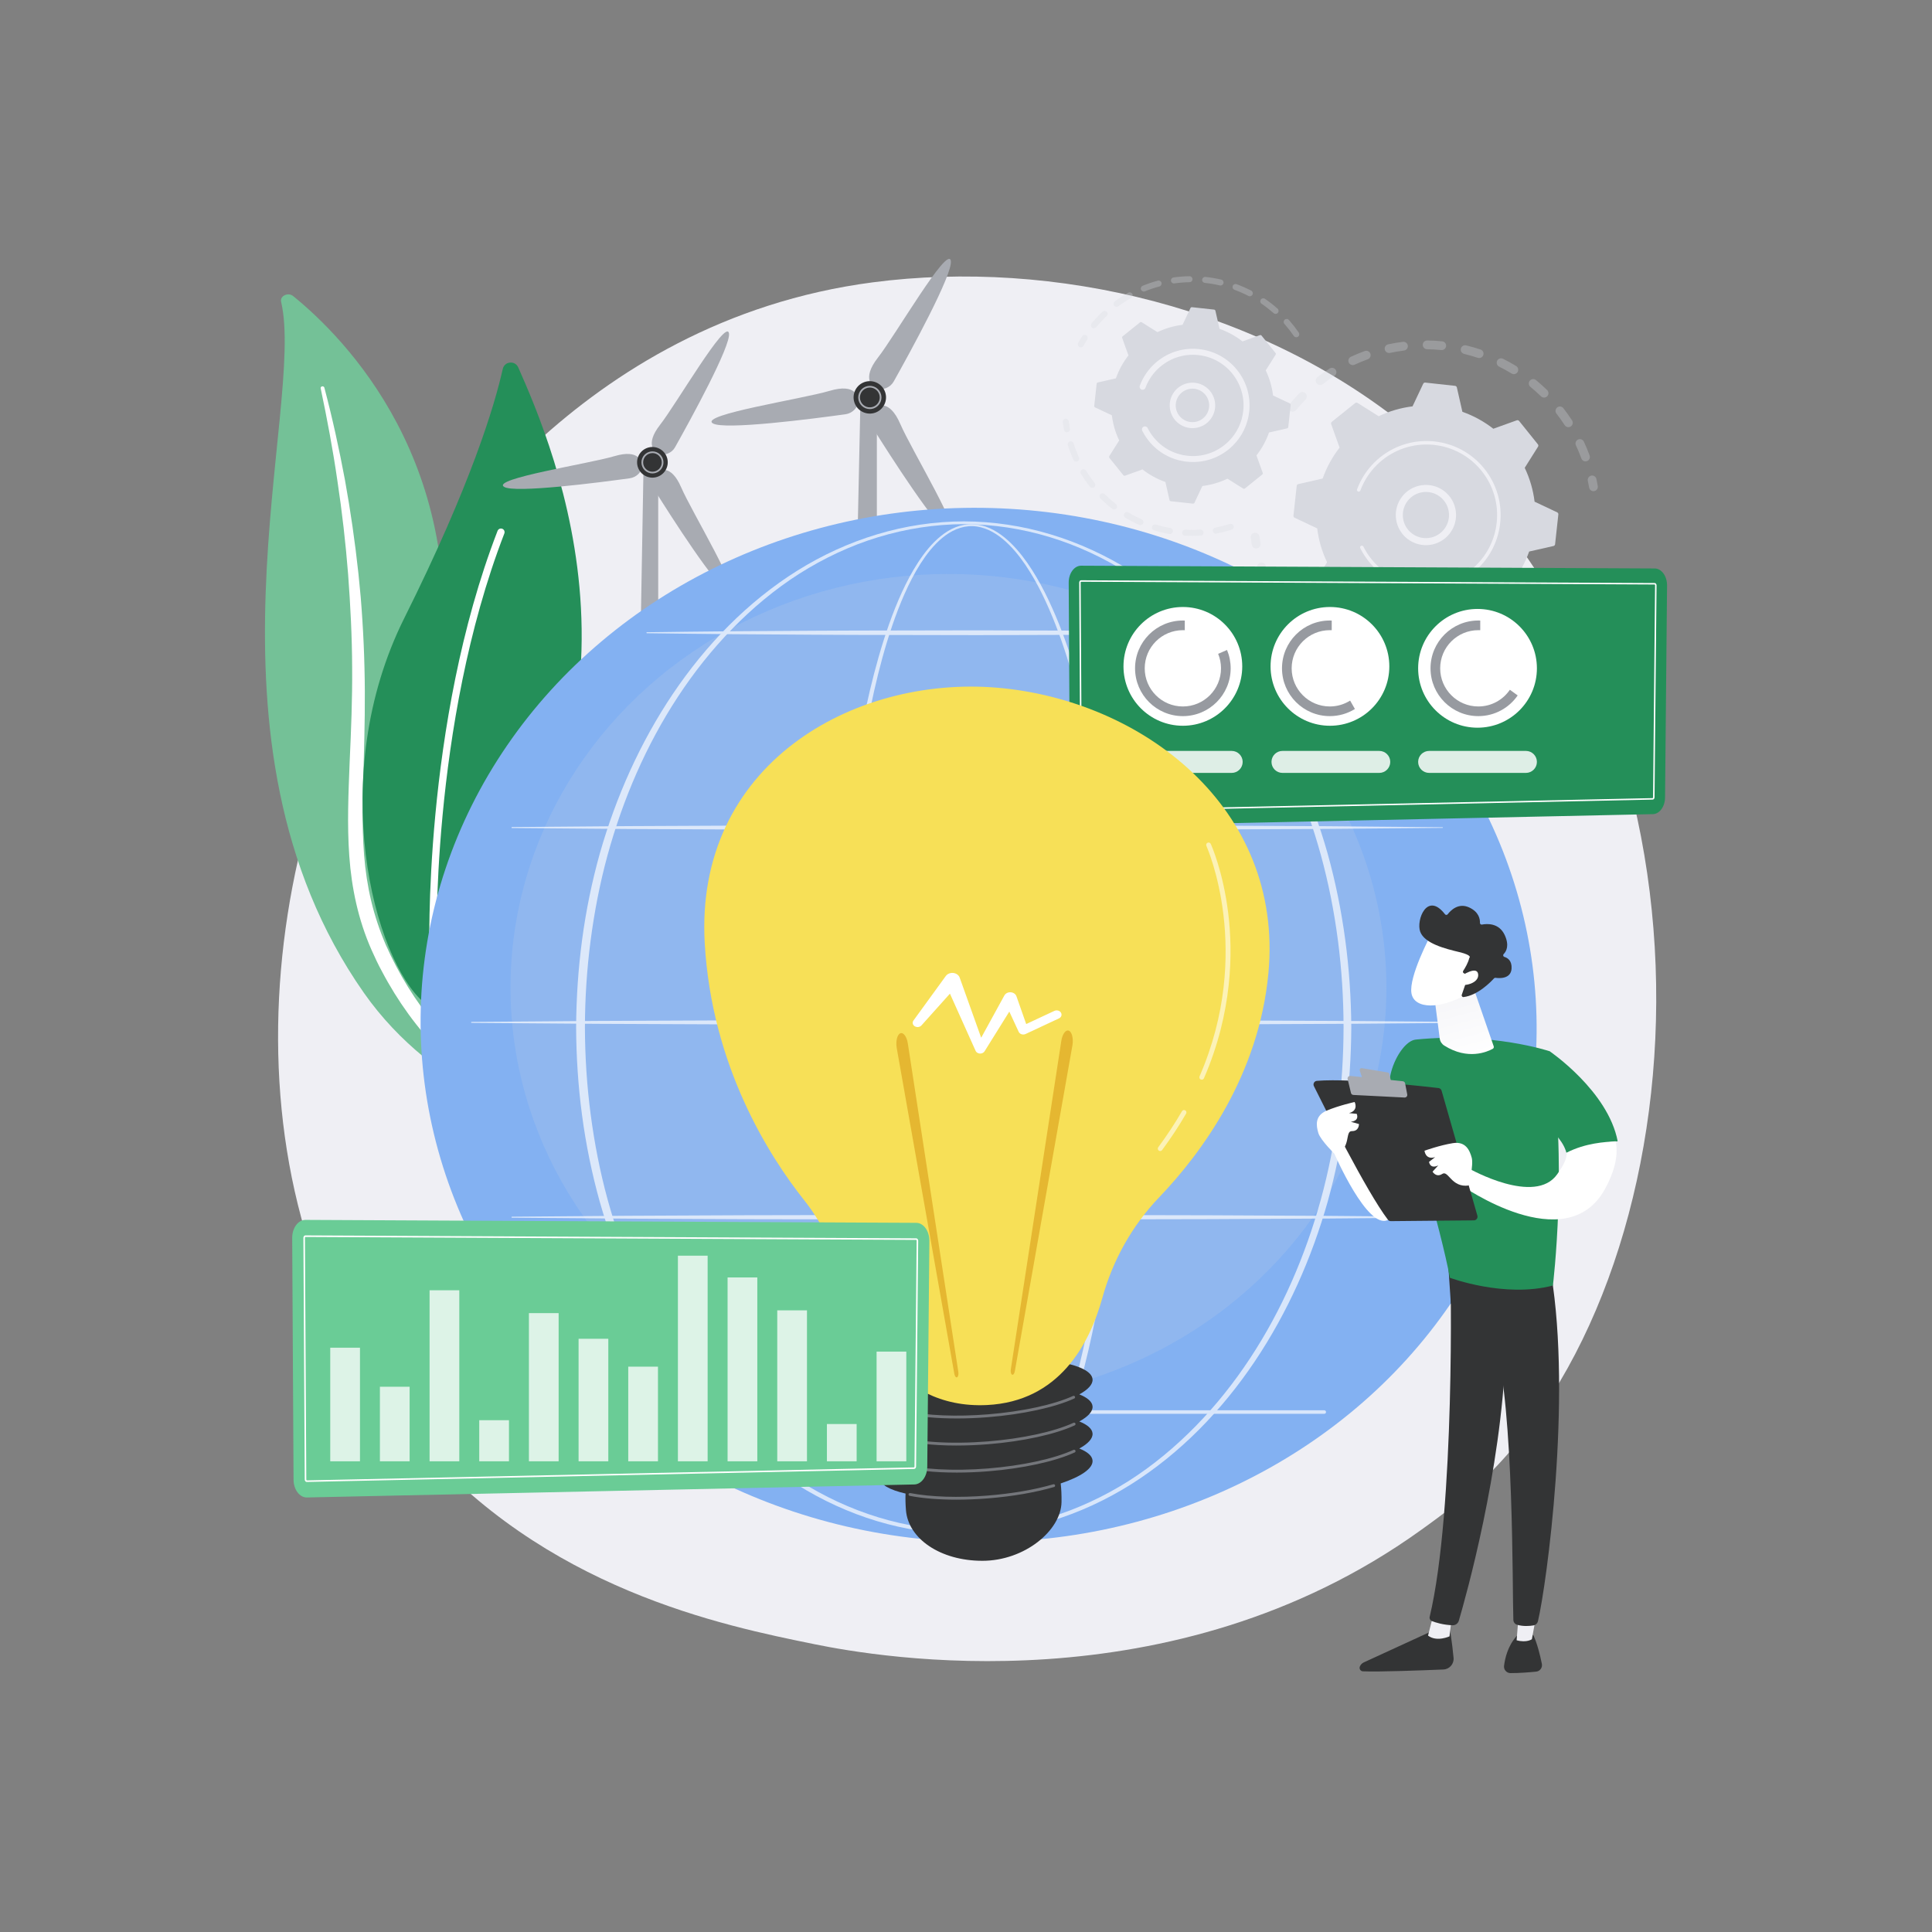 <?xml version="1.0" encoding="UTF-8"?>
<svg xmlns="http://www.w3.org/2000/svg" xmlns:xlink="http://www.w3.org/1999/xlink" viewBox="0 0 2500 2500">
  <rect x="0" y="0" width="2500" height="2500" fill="#808080" stroke="none"/>
  <defs>
    <style>
      .cls-1 {
        opacity: .68;
      }

      .cls-2 {
        fill: url(#linear-gradient-2);
      }

      .cls-3, .cls-4, .cls-5, .cls-6 {
        fill: #fff;
      }

      .cls-7 {
        fill: #248f59;
      }

      .cls-8 {
        fill: #74c197;
      }

      .cls-9 {
        fill: url(#linear-gradient-6);
      }

      .cls-10 {
        isolation: isolate;
      }

      .cls-11 {
        fill: #6acc96;
      }

      .cls-12 {
        fill: url(#linear-gradient-10);
      }

      .cls-13 {
        fill: #83b1f2;
      }

      .cls-4 {
        mix-blend-mode: soft-light;
      }

      .cls-14 {
        fill: #efeff4;
      }

      .cls-5 {
        opacity: .57;
      }

      .cls-15 {
        opacity: .3;
      }

      .cls-16 {
        fill: #d7d9e0;
      }

      .cls-17 {
        fill: #333435;
      }

      .cls-18 {
        opacity: .16;
      }

      .cls-19 {
        fill: url(#linear-gradient-5);
      }

      .cls-20 {
        fill: #74767b;
      }

      .cls-21 {
        fill: url(#linear-gradient-7);
      }

      .cls-22 {
        fill: #a8abb2;
      }

      .cls-23 {
        fill: #e5b731;
      }

      .cls-24 {
        fill: url(#linear-gradient-9);
      }

      .cls-25 {
        fill: url(#linear-gradient-3);
      }

      .cls-6 {
        opacity: .85;
      }

      .cls-26 {
        fill: #f7e057;
      }

      .cls-27 {
        fill: url(#linear-gradient);
      }

      .cls-28 {
        opacity: .77;
      }

      .cls-29 {
        fill: url(#linear-gradient-4);
      }

      .cls-30 {
        fill: url(#linear-gradient-8);
      }

      .cls-31 {
        fill: #979aa0;
      }
    </style>
    <linearGradient id="linear-gradient" x1="1127.79" y1="691.51" x2="1106.58" y2="1166.65" gradientUnits="userSpaceOnUse">
      <stop offset="0" stop-color="#48494b"/>
      <stop offset="1" stop-color="#48494b"/>
    </linearGradient>
    <linearGradient id="linear-gradient-2" x1="1682.49" y1="1457.16" x2="1570.43" y2="1405.28" gradientUnits="userSpaceOnUse">
      <stop offset="0" stop-color="#fff"/>
      <stop offset="1" stop-color="#efeff4"/>
    </linearGradient>
    <linearGradient id="linear-gradient-3" x1="1899.25" y1="2089.45" x2="1890.43" y2="2093.08" xlink:href="#linear-gradient-2"/>
    <linearGradient id="linear-gradient-4" x1="2026.6" y1="2103.47" x2="2004.81" y2="2103.47" xlink:href="#linear-gradient-2"/>
    <linearGradient id="linear-gradient-5" x1="2167.18" y1="1439.2" x2="2283.38" y2="1377.99" xlink:href="#linear-gradient-2"/>
    <linearGradient id="linear-gradient-6" x1="2132.86" y1="1374.06" x2="2249.07" y2="1312.85" xlink:href="#linear-gradient-2"/>
    <linearGradient id="linear-gradient-7" x1="1691.56" y1="1437.57" x2="1579.5" y2="1385.69" xlink:href="#linear-gradient-2"/>
    <linearGradient id="linear-gradient-8" x1="1904.88" y1="1375.36" x2="1864.94" y2="1224.39" xlink:href="#linear-gradient-2"/>
    <linearGradient id="linear-gradient-9" x1="1950.45" y1="1198.35" x2="2014.26" y2="1156.32" xlink:href="#linear-gradient-2"/>
    <linearGradient id="linear-gradient-10" x1="1966.38" y1="1222.52" x2="2030.19" y2="1180.5" xlink:href="#linear-gradient-2"/>
  </defs>
  <g class="cls-10">
    <g id="Illustration">
      <path class="cls-14" d="M1936.45,1897.46c-36.62,38.55-71.27,63.41-98.64,83.06-321.79,230.89-702.56,163.59-783.49,147.15-119.5-24.27-350.49-71.19-517.49-267.58-252.66-297.12-213.32-765.23-17.34-1074.23,35.85-56.52,225.21-370.23,610.07-420.54,232.92-30.45,504.43,30.96,701.05,195.69,412.72,345.78,383.34,1044.31,105.84,1336.46Z"/>
      <g>
        <g>
          <g class="cls-15">
            <path class="cls-16" d="M1668.63,531.05c-2.02-2.05-2.2-5.33-.33-7.6,4.08-4.96,8.44-9.81,12.95-14.43,2.2-2.25,5.79-2.29,8.04-.09,.03,.03,.05,.05,.08,.08,2.17,2.2,2.18,5.74,.01,7.96-4.29,4.38-8.43,8.99-12.3,13.7-1.99,2.42-5.58,2.77-8,.78-.16-.13-.3-.26-.44-.4Zm35.54-34.48c-.16-.16-.3-.33-.44-.51-1.92-2.48-1.47-6.05,1.01-7.98,5.1-3.95,10.41-7.73,15.8-11.22,2.63-1.71,6.14-.96,7.86,1.68,1.71,2.64,.95,6.16-1.68,7.86-5.12,3.32-10.17,6.9-15.01,10.66-2.3,1.78-5.54,1.53-7.53-.5Zm42.25-25.8c-.44-.45-.82-.98-1.1-1.59-1.32-2.85-.09-6.23,2.76-7.55,5.83-2.71,11.86-5.21,17.91-7.41,2.95-1.07,6.21,.45,7.29,3.39,1.07,2.95-.45,6.21-3.39,7.29-5.74,2.09-11.47,4.46-17.01,7.04-2.24,1.04-4.81,.5-6.45-1.16Zm46.97-15.7c-.73-.75-1.27-1.7-1.5-2.8-.65-3.07,1.31-6.09,4.37-6.74,6.3-1.34,12.73-2.43,19.12-3.22,3.11-.39,5.95,1.82,6.35,4.94,.39,3.11-1.82,5.96-4.94,6.35-6.07,.76-12.17,1.79-18.16,3.06-1.97,.42-3.92-.24-5.24-1.58Zm49.29-4.84c-1.03-1.05-1.66-2.49-1.63-4.07,.04-3.14,2.62-5.65,5.76-5.6,6.42,.09,12.93,.45,19.35,1.09,3.12,.31,5.41,3.09,5.1,6.21-.31,3.12-3.09,5.41-6.22,5.1-6.1-.6-12.28-.95-18.39-1.04-1.56-.02-2.96-.67-3.97-1.7Zm49.13,6.19c-1.33-1.35-1.96-3.34-1.48-5.33,.74-3.05,3.81-4.93,6.86-4.19,6.25,1.51,12.52,3.31,18.63,5.34,2.98,.99,4.59,4.21,3.59,7.19-.99,2.98-4.21,4.59-7.19,3.59-5.8-1.93-11.76-3.64-17.7-5.08-1.07-.26-1.99-.8-2.71-1.53Zm155.78,138.93c-.55-.56-1-1.24-1.28-2.03-2.1-5.73-4.48-11.45-7.07-17-1.33-2.84-.1-6.23,2.74-7.56,2.84-1.33,6.23-.1,7.56,2.74,2.73,5.84,5.24,11.86,7.45,17.9,1.08,2.95-.44,6.21-3.38,7.29-2.16,.79-4.49,.19-6.01-1.35Zm-109.27-122.02c-1.65-1.68-2.15-4.29-1.04-6.52,1.4-2.81,4.81-3.96,7.62-2.56,5.76,2.86,11.47,6.01,16.97,9.36,2.67,1.64,3.53,5.13,1.9,7.81-1.63,2.68-5.13,3.53-7.81,1.9-5.22-3.18-10.64-6.17-16.11-8.89-.58-.29-1.09-.66-1.52-1.1Zm87.11,77.74c-.26-.27-.51-.56-.72-.89-3.33-5.12-6.93-10.17-10.69-15-1.93-2.48-1.48-6.05,.99-7.98,2.48-1.93,6.06-1.5,7.98,.99,3.96,5.08,7.75,10.39,11.25,15.78,1.71,2.63,.97,6.15-1.66,7.87-2.3,1.5-5.29,1.11-7.15-.77Zm-45.54-50.87c-2.01-2.04-2.2-5.32-.34-7.59,1.99-2.43,5.57-2.78,8-.79,4.97,4.08,9.83,8.42,14.44,12.92,.03,.03,.06,.06,.09,.08,2.16,2.2,2.18,5.73,.02,7.95-2.19,2.25-5.79,2.3-8.04,.11-4.38-4.27-9-8.4-13.72-12.27-.16-.13-.31-.27-.45-.41Z"/>
            <path class="cls-16" d="M2057.88,633.92c-.79-.8-1.34-1.83-1.55-3.02-.49-2.89-1.06-5.81-1.68-8.7-.66-3.07,1.3-6.09,4.37-6.75,3.07-.66,6.1,1.3,6.75,4.37,.65,3.03,1.24,6.11,1.76,9.15,.53,3.09-1.55,6.03-4.64,6.56-1.91,.33-3.76-.34-5.02-1.62Z"/>
          </g>
          <g class="cls-15">
            <path class="cls-16" d="M2018.16,802.61c-1.92-1.95-2.2-5.07-.52-7.35,1.74-2.36,3.45-4.8,5.1-7.24,1.76-2.6,5.29-3.29,7.89-1.54,2.61,1.76,3.29,5.29,1.54,7.89-1.74,2.57-3.54,5.14-5.37,7.62-1.86,2.53-5.42,3.07-7.95,1.21-.25-.18-.48-.38-.69-.6Z"/>
            <path class="cls-16" d="M1682.14,827.03c-1.83-1.86-3.65-3.77-5.43-5.71-2.13-2.31-1.98-5.91,.33-8.03,2.31-2.13,5.92-1.97,8.03,.33,4.12,4.48,8.41,8.78,12.81,12.82,2.31,2.13,2.46,5.72,.33,8.03-2.13,2.31-5.72,2.46-8.03,.33-2.72-2.5-5.43-5.12-8.04-7.78Zm-24.2-29.12c-.22-.23-.43-.48-.62-.75-3.62-5.2-7.07-10.62-10.24-16.1-1.57-2.72-.64-6.19,2.07-7.77,2.72-1.57,6.21-.64,7.77,2.07,3.01,5.2,6.28,10.35,9.72,15.29,1.79,2.58,1.16,6.12-1.42,7.91-2.31,1.61-5.39,1.27-7.3-.67Zm55.6,55.59c-1.88-1.91-2.2-4.94-.61-7.23,1.79-2.58,5.33-3.22,7.91-1.43,4.93,3.43,10.08,6.69,15.3,9.69,2.72,1.57,3.66,5.04,2.09,7.76-1.57,2.72-5.04,3.66-7.76,2.09-5.5-3.16-10.92-6.6-16.11-10.21-.3-.21-.57-.44-.81-.69Zm-78.88-98.42c-.51-.51-.92-1.13-1.21-1.84-2.39-5.87-4.56-11.91-6.44-17.95-.93-3,.74-6.18,3.73-7.12,3-.94,6.18,.73,7.12,3.73,1.79,5.74,3.85,11.48,6.12,17.05,1.19,2.91-.21,6.22-3.12,7.41-2.2,.9-4.63,.32-6.2-1.28Zm121.71,121.6c-1.54-1.57-2.1-3.96-1.22-6.13,1.18-2.91,4.49-4.31,7.4-3.13,5.56,2.26,11.3,4.31,17.05,6.09,3,.93,4.68,4.12,3.74,7.11-.93,3-4.12,4.67-7.11,3.74-6.06-1.88-12.1-4.04-17.96-6.41-.74-.3-1.39-.74-1.91-1.28Zm46.88,13.22c-1.23-1.25-1.87-3.06-1.56-4.92,.52-3.1,3.44-5.19,6.54-4.67,5.94,.99,11.99,1.74,17.98,2.23,3.13,.25,5.46,2.99,5.2,6.13-.26,3.13-3,5.46-6.13,5.2-6.31-.52-12.67-1.3-18.92-2.34-1.23-.2-2.3-.79-3.11-1.62Zm48.65,2.69c-.94-.95-1.54-2.24-1.62-3.68-.17-3.13,2.23-5.81,5.37-5.99,6.02-.33,12.09-.91,18.04-1.74,3.11-.43,5.98,1.73,6.41,4.85,.43,3.11-1.74,5.98-4.85,6.41-6.26,.87-12.65,1.49-18.98,1.83-1.69,.09-3.26-.57-4.36-1.69Zm48.07-7.98c-.65-.66-1.15-1.49-1.42-2.44-.85-3.02,.91-6.16,3.93-7.01,5.8-1.64,11.59-3.54,17.21-5.65,2.94-1.1,6.22,.39,7.32,3.32,1.11,2.94-.38,6.22-3.32,7.32-5.93,2.23-12.03,4.23-18.13,5.95-2.07,.58-4.19-.06-5.6-1.49Zm45.17-18.35c-.37-.37-.68-.8-.95-1.28-1.5-2.76-.47-6.21,2.28-7.71,5.28-2.87,10.51-5.99,15.54-9.3,2.62-1.72,6.15-.99,7.87,1.63,1.73,2.62,1,6.15-1.63,7.87-5.3,3.48-10.8,6.78-16.36,9.79-2.28,1.24-5.03,.76-6.76-1Zm40-27.81c-.08-.08-.16-.17-.24-.26-2.06-2.37-1.81-5.96,.55-8.02,3.34-2.91,6.63-5.96,9.78-9.06,1.14-1.12,2.27-2.26,3.38-3.4,2.19-2.25,5.79-2.3,8.04-.11,2.32,2.17,2.3,5.79,.11,8.04-1.17,1.2-2.35,2.39-3.55,3.58-3.31,3.26-6.78,6.47-10.29,9.53-2.28,1.98-5.69,1.83-7.78-.29Z"/>
            <path class="cls-16" d="M1621.36,708.05c-.79-.81-1.35-1.85-1.55-3.05-.51-3.04-.96-6.14-1.34-9.23-.39-3.12,1.82-5.96,4.94-6.34,3.12-.39,5.96,1.82,6.34,4.94,.36,2.93,.79,5.88,1.27,8.76,.52,3.09-1.58,6.02-4.67,6.54-1.9,.32-3.73-.35-4.99-1.62Z"/>
          </g>
          <g>
            <path class="cls-16" d="M1673.72,667.26c-.12,1.13,.48,2.21,1.51,2.69l29.24,13.8c1.83,14.99,6.06,29.8,12.77,43.81l-17.22,27.34c-.6,.96-.53,2.2,.18,3.08l24.29,30.24c.71,.88,1.9,1.22,2.97,.84l30.41-10.92c12.24,9.58,25.78,16.9,40.02,21.92l7.16,31.53c.25,1.1,1.18,1.93,2.3,2.05l38.56,4.21c1.13,.12,2.21-.48,2.69-1.51l13.8-29.24c14.99-1.83,29.8-6.06,43.81-12.77l27.34,17.22c.96,.6,2.2,.53,3.08-.18l30.24-24.29c.88-.71,1.22-1.9,.84-2.97l-10.92-30.41c9.58-12.24,16.9-25.78,21.92-40.02l31.53-7.16c1.1-.25,1.93-1.18,2.05-2.3l4.21-38.56c.12-1.13-.48-2.21-1.51-2.69l-29.24-13.8c-1.83-14.99-6.06-29.8-12.77-43.81l17.22-27.34c.6-.96,.53-2.2-.18-3.08l-24.29-30.24c-.71-.88-1.9-1.22-2.97-.84l-30.41,10.92c-12.24-9.58-25.78-16.9-40.02-21.92l-7.16-31.53c-.25-1.11-1.18-1.93-2.3-2.05l-38.56-4.21c-1.13-.12-2.21,.48-2.69,1.51l-13.8,29.24c-14.99,1.83-29.8,6.06-43.81,12.77l-27.34-17.22c-.96-.6-2.2-.53-3.08,.18l-30.24,24.29c-.88,.71-1.22,1.9-.84,2.97l10.92,30.41c-9.58,12.24-16.9,25.78-21.92,40.02l-31.53,7.16c-1.11,.25-1.93,1.18-2.05,2.3l-4.21,38.56Z"/>
            <path class="cls-14" d="M1817.32,693.8c-13.33-13.54-15.1-35.22-3.31-50.83,12.96-17.16,37.45-20.57,54.61-7.61,8.31,6.28,13.68,15.41,15.12,25.73,1.44,10.31-1.23,20.57-7.5,28.88-12.96,17.16-37.45,20.57-54.61,7.61-1.55-1.17-2.98-2.43-4.31-3.77Zm49.15-48.27c-1.03-1.05-2.14-2.02-3.33-2.92-13.15-9.93-31.94-7.31-41.87,5.84-9.93,13.15-7.32,31.94,5.84,41.87,13.15,9.93,31.93,7.31,41.87-5.84,4.81-6.37,6.86-14.24,5.75-22.14-.9-6.43-3.79-12.26-8.26-16.8Z"/>
            <path class="cls-14" d="M1777.75,733.87c-2.29-2.33-4.48-4.78-6.55-7.36h0c-.65-.81-1.29-1.63-1.92-2.47-3.09-4.11-5.84-8.45-8.22-12.97-.03-.06-.06-.12-.1-.18-.09-.18-.18-.35-.27-.53-.18-.34-.35-.68-.52-1.03-.45-.9-.25-1.96,.44-2.64,.17-.16,.36-.3,.58-.41,1.12-.56,2.49-.1,3.05,1.02,2.89,5.78,6.43,11.28,10.51,16.36,20.26,25.23,51.28,36.84,81.28,33.55,16.69-1.83,33.06-8.27,47.09-19.54,2.46-1.98,4.8-4.06,7.02-6.25,14.93-14.7,24.27-33.93,26.57-55.04,2.65-24.25-4.31-48.07-19.58-67.09-31.55-39.27-89.12-45.54-128.38-14.01-2.42,1.94-4.73,4-6.93,6.17-9.52,9.38-16.89,20.74-21.52,33.28-.12,.32-.31,.6-.54,.83-.61,.6-1.53,.83-2.38,.51-1.18-.44-1.78-1.74-1.34-2.92,4.87-13.17,12.6-25.1,22.6-34.94,2.31-2.27,4.73-4.43,7.27-6.47,41.21-33.1,101.68-26.49,134.77,14.71,16.03,19.96,23.33,44.98,20.55,70.43-2.42,22.16-12.22,42.35-27.9,57.78-2.33,2.29-4.79,4.48-7.37,6.56-19.97,16.03-44.98,23.34-70.43,20.56-22.17-2.42-42.35-12.23-57.79-27.91Z"/>
          </g>
        </g>
        <g>
          <g class="cls-15">
            <path class="cls-16" d="M1395.79,448.32c-1.18-1.2-1.49-3.07-.63-4.62,1.61-2.89,3.32-5.76,5.1-8.55,1.15-1.81,3.56-2.34,5.37-1.19,1.82,1.15,2.34,3.56,1.19,5.37-1.69,2.66-3.33,5.4-4.86,8.15-1.04,1.88-3.41,2.55-5.29,1.51-.33-.19-.63-.41-.88-.67Z"/>
            <path class="cls-16" d="M1412.67,423.61c-1.38-1.41-1.51-3.66-.22-5.21,3.63-4.38,7.52-8.63,11.57-12.61,.85-.84,1.72-1.67,2.59-2.5,1.57-1.47,4.05-1.26,5.5,.16,1.47,1.56,1.4,4.02-.16,5.5-.84,.79-1.67,1.59-2.48,2.39-3.86,3.8-7.58,7.85-11.04,12.03-1.37,1.66-3.82,1.89-5.48,.52-.1-.09-.2-.18-.29-.27Zm29.38-27.73c-.13-.13-.25-.27-.36-.42-1.27-1.73-.9-4.17,.83-5.44,5.55-4.09,11.41-7.87,17.4-11.23,1.87-1.05,4.25-.38,5.3,1.49,1.05,1.88,.39,4.24-1.49,5.3-5.72,3.21-11.3,6.82-16.59,10.72-1.58,1.16-3.74,.96-5.07-.4Zm35.23-19.77c-.35-.35-.63-.78-.83-1.26-.81-1.99,.15-4.26,2.14-5.07,6.37-2.6,12.98-4.83,19.64-6.62,2.08-.56,4.21,.67,4.77,2.75,.56,2.07-.67,4.21-2.74,4.77-6.35,1.71-12.65,3.83-18.72,6.31-1.5,.61-3.17,.21-4.24-.88Zm39.01-10.51c-.57-.57-.96-1.33-1.08-2.18-.3-2.13,1.19-4.1,3.31-4.4,6.83-.96,13.78-1.5,20.65-1.61,2.15-.03,3.92,1.69,3.95,3.83,.04,2.15-1.68,3.92-3.83,3.95-6.55,.1-13.18,.62-19.69,1.54-1.27,.18-2.48-.28-3.32-1.13Zm40.39-.66c-.79-.8-1.23-1.94-1.1-3.15,.23-2.14,2.14-3.68,4.28-3.46,6.85,.73,13.72,1.89,20.41,3.45,2.1,.48,3.4,2.58,2.91,4.67-.49,2.09-2.58,3.4-4.67,2.91-6.39-1.49-12.94-2.6-19.48-3.29-.93-.1-1.75-.52-2.36-1.14Zm39.33,9.16c-1.02-1.04-1.42-2.61-.88-4.07,.74-2.02,2.98-3.05,4.99-2.31,6.46,2.37,12.84,5.18,18.95,8.33,1.91,.99,2.66,3.33,1.67,5.24-.98,1.91-3.33,2.66-5.24,1.67-5.83-3-11.91-5.67-18.07-7.94-.56-.2-1.04-.53-1.43-.92Zm35.88,18.49c-1.28-1.3-1.5-3.36-.44-4.92,1.21-1.77,3.63-2.23,5.41-1.02,5.67,3.88,11.16,8.16,16.34,12.73,1.59,1.45,1.76,3.89,.34,5.49-1.42,1.61-3.88,1.76-5.49,.34-4.94-4.36-10.18-8.45-15.58-12.14-.21-.15-.4-.31-.58-.48Zm42.73,42.7c-.16-.16-.3-.34-.44-.53-3.21-4.68-6.74-9.26-10.48-13.62-.56-.66-1.12-1.31-1.69-1.95-1.42-1.61-1.28-4.07,.33-5.49,1.61-1.43,4.12-1.32,5.49,.33,.6,.68,1.2,1.36,1.79,2.06,3.91,4.56,7.6,9.36,10.97,14.26,1.22,1.77,.77,4.19-1,5.41-1.58,1.08-3.67,.85-4.97-.47Z"/>
          </g>
          <g class="cls-15">
            <path class="cls-16" d="M1423.9,644.94c-1.49-1.51-1.49-3.95,0-5.47,1.51-1.53,3.98-1.54,5.5-.03,4.6,4.55,9.51,8.86,14.61,12.81,1.68,1.32,2.01,3.76,.69,5.46-1.32,1.7-3.76,2.01-5.46,.69-5.34-4.14-10.5-8.66-15.31-13.43-.01-.01-.03-.03-.04-.04Zm-13.28-14.83c-.1-.1-.19-.2-.28-.32-4.21-5.31-8.14-10.92-11.68-16.69-1.12-1.83-.55-4.23,1.28-5.35,1.83-1.13,4.23-.54,5.35,1.28,3.38,5.51,7.13,10.86,11.15,15.93,1.34,1.68,1.05,4.13-.63,5.46-1.57,1.25-3.81,1.08-5.19-.31Zm44.69,39.15c-1.21-1.23-1.49-3.16-.57-4.72,1.1-1.84,3.48-2.45,5.33-1.36,5.57,3.3,11.38,6.3,17.28,8.9,1.97,.88,2.86,3.16,1.99,5.13-.86,1.97-3.16,2.86-5.13,1.99-6.19-2.72-12.28-5.86-18.11-9.33-.3-.18-.56-.38-.79-.62Zm-65.46-73.04c-.31-.32-.57-.69-.77-1.12-2.81-6.17-5.27-12.57-7.31-19.03-.65-2.05,.49-4.23,2.54-4.88,2.04-.64,4.23,.5,4.88,2.54,1.94,6.16,4.29,12.26,6.97,18.14,.89,1.95,.03,4.26-1.93,5.15-1.53,.7-3.27,.32-4.39-.81Zm101.82,89.04c-.97-.98-1.38-2.45-.95-3.86,.62-2.06,2.79-3.22,4.85-2.6,6.18,1.87,12.54,3.38,18.9,4.48,2.12,.37,3.54,2.38,3.17,4.5-.37,2.12-2.38,3.54-4.5,3.17-6.67-1.16-13.34-2.74-19.82-4.7-.65-.2-1.2-.55-1.64-.99Zm39.14,6.82c-.74-.75-1.17-1.8-1.11-2.93,.11-2.15,1.94-3.8,4.09-3.69,6.46,.33,13,.28,19.44-.17,2.15-.15,4,1.47,4.15,3.61,.15,2.14-1.47,4-3.61,4.15-6.74,.47-13.6,.53-20.37,.18-1.01-.05-1.91-.49-2.57-1.15Zm39.65-2.75c-.52-.53-.9-1.21-1.04-1.99-.41-2.11,.97-4.15,3.08-4.56,6.35-1.22,12.69-2.84,18.83-4.83,2.04-.66,4.24,.46,4.9,2.51,.66,2.05-.46,4.24-2.51,4.9-6.44,2.08-13.08,3.78-19.74,5.06-1.33,.25-2.63-.2-3.51-1.1Z"/>
            <path class="cls-16" d="M1377.85,558.15c-.53-.53-.9-1.23-1.05-2.02-.61-3.27-1.12-6.58-1.52-9.83-.26-2.13,1.25-4.08,3.38-4.34,2.13-.26,4.07,1.25,4.34,3.38,.38,3.1,.87,6.25,1.45,9.38,.39,2.11-1.01,4.14-3.12,4.53-1.32,.24-2.61-.21-3.48-1.1Z"/>
          </g>
          <g>
            <path class="cls-16" d="M1415.94,525.19c-.09,.84,.36,1.64,1.12,2l21.69,10.23c1.36,11.12,4.49,22.1,9.47,32.49l-12.77,20.28c-.45,.71-.4,1.63,.13,2.28l18.01,22.43c.53,.66,1.41,.9,2.2,.62l22.55-8.1c9.08,7.1,19.12,12.54,29.68,16.26l5.31,23.38c.19,.82,.87,1.43,1.71,1.52l28.59,3.12c.84,.09,1.64-.36,2-1.12l10.23-21.69c11.12-1.36,22.1-4.49,32.49-9.47l20.28,12.77c.71,.45,1.63,.4,2.28-.13l22.42-18.01c.66-.53,.9-1.41,.62-2.2l-8.1-22.55c7.1-9.08,12.54-19.12,16.26-29.68l23.38-5.31c.82-.19,1.43-.87,1.52-1.71l3.12-28.59c.09-.84-.36-1.64-1.12-2l-21.69-10.23c-1.35-11.12-4.49-22.1-9.47-32.49l12.77-20.28c.45-.71,.4-1.63-.13-2.28l-18.01-22.43c-.53-.66-1.41-.9-2.2-.62l-22.55,8.1c-9.08-7.1-19.12-12.54-29.68-16.26l-5.31-23.38c-.19-.82-.87-1.43-1.71-1.52l-28.59-3.12c-.84-.09-1.64,.36-2,1.12l-10.23,21.69c-11.12,1.36-22.1,4.49-32.49,9.47l-20.28-12.77c-.71-.45-1.63-.4-2.28,.13l-22.42,18.01c-.66,.53-.9,1.41-.62,2.2l8.1,22.55c-7.1,9.08-12.53,19.12-16.26,29.68l-23.38,5.31c-.82,.19-1.43,.87-1.52,1.71l-3.12,28.59Z"/>
            <path class="cls-14" d="M1522.02,545.2c-4.4-4.47-7.25-10.21-8.13-16.54-1.09-7.79,.93-15.53,5.67-21.8,9.78-12.95,28.27-15.53,41.22-5.75,12.95,9.82,15.53,28.28,5.75,41.22-4.74,6.27-11.64,10.33-19.42,11.41-7.79,1.09-15.53-.92-21.8-5.67-1.17-.89-2.27-1.85-3.28-2.88Zm36.45-35.79c-.73-.75-1.53-1.45-2.39-2.1-9.53-7.19-23.13-5.29-30.32,4.23-3.48,4.61-4.97,10.31-4.17,16.03,.8,5.73,3.78,10.8,8.39,14.29h0c4.61,3.48,10.31,4.96,16.04,4.17,5.73-.8,10.8-3.78,14.29-8.4,6.54-8.66,5.56-20.71-1.84-28.23Z"/>
            <path class="cls-14" d="M1491.46,576.08c-1.73-1.75-3.38-3.61-4.95-5.57-3.13-3.89-5.86-8.1-8.13-12.53l-.3-.6c-.78-1.55-.42-3.36,.74-4.51,.28-.28,.62-.52,.99-.71,1.92-.96,4.25-.18,5.22,1.74,2.08,4.15,4.62,8.1,7.54,11.74h0c.16,.2,.32,.4,.48,.6,6.99,8.54,15.85,15.01,25.81,19.06,5.41,2.2,11.14,3.68,17.09,4.38,.05,0,.1,.01,.14,.02,.15,.02,.3,.03,.44,.05,17.4,1.9,34.49-3.09,48.13-14.05,1.77-1.42,3.45-2.91,5.04-4.48,10.71-10.55,17.41-24.34,19.06-39.49,1.9-17.4-3.09-34.49-14.05-48.13-10.96-13.63-26.57-22.2-43.97-24.1-17.4-1.9-34.49,3.09-48.13,14.05-1.74,1.39-3.4,2.87-4.97,4.42-6.83,6.73-12.12,14.88-15.44,23.88-.21,.55-.52,1.03-.92,1.42-1.04,1.02-2.62,1.42-4.08,.88-2.01-.75-3.05-2.98-2.3-5,3.72-10.07,9.63-19.19,17.27-26.72,1.77-1.74,3.62-3.39,5.56-4.95,15.27-12.26,34.39-17.84,53.85-15.72,19.46,2.13,36.93,11.68,49.19,26.96,12.26,15.26,17.84,34.39,15.72,53.85-1.85,16.94-9.35,32.38-21.33,44.18-1.78,1.75-3.66,3.43-5.63,5.01-29.55,23.73-72.05,20.77-98.09-5.68Z"/>
          </g>
        </g>
      </g>
      <path class="cls-8" d="M363.76,390.58c-1.81-7.69,9.01-12.8,15.63-7.43,67.24,54.52,228.8,217.8,188.54,503.14-50.52,358,35.85,488.63,143.35,568.32,0,0-147.64-37.47-240.52-170.03-228.06-325.45-74.88-757.33-106.99-894.01Z"/>
      <path class="cls-4" d="M414.93,502.4c8.41,39.85,15.91,79.83,21.7,119.99,6.04,40.12,10.66,80.39,13.83,120.71,2.99,40.34,5.1,80.71,5.22,121.11,.33,40.39-1.35,80.75-3.2,121.27-1.59,40.5-3.45,81.3-.49,122.38,2.92,41,11.55,82.36,28.67,121.13,4.28,9.66,8.78,19.3,13.9,28.6,4.92,9.39,10.32,18.6,15.9,27.72,11.28,18.2,23.99,35.78,38.14,52.47,28.41,33.32,62.68,62.88,100.43,87.89,3.97,2.63,9.67,1.99,12.72-1.45,2.99-3.37,2.33-8.17-1.46-10.83l-.03-.02c-8.98-6.31-17.87-12.7-26.4-19.41-4.33-3.3-8.47-6.75-12.7-10.14-4.07-3.52-8.3-6.91-12.23-10.53-16.03-14.27-30.88-29.49-44.35-45.58-27.1-32.04-48.79-67.74-65.23-104.76-7.98-18.59-14.36-37.66-19.01-57.09-4.64-19.43-7.56-39.2-9.17-59.13-3.23-39.88-1.77-80.27-.52-120.78,1.19-40.52,2.06-81.25,.99-121.94-.47-20.35-1.37-40.68-2.68-60.99-.59-10.16-1.41-20.31-2.2-30.45-.91-10.14-1.88-20.27-2.95-30.4-4.36-40.5-10.16-80.86-17.42-121.01-7.49-40.12-16.2-80.05-26.68-119.62-.3-1.13-1.6-1.84-2.91-1.58-1.27,.25-2.08,1.33-1.85,2.42Z"/>
      <path class="cls-7" d="M574.56,1257.8c-8.24,8.75-15.68,48.17-24.9,40.46-66.4-55.51-128.71-293.72-26.44-498.57,86.37-172.99,116.76-275,127.35-322.26,2.24-9.99,15.94-11.32,20.07-1.95,45.61,103.39,202.66,465.35-96.08,782.32Z"/>
      <path class="cls-4" d="M561.48,1238.89c-.29,.07-.59,.11-.9,.12-2.59,.09-4.76-1.94-4.85-4.53-.1-2.94-8.85-296.52,88.12-547.56,.93-2.42,3.65-3.62,6.07-2.69,2.42,.93,3.62,3.65,2.69,6.07-96.27,249.21-87.59,540.94-87.49,543.86,.08,2.28-1.49,4.24-3.63,4.73Z"/>
      <g>
        <polygon class="cls-22" points="825.28 1030.57 832.86 595.6 851.73 595.6 851.73 1042.18 825.28 1030.57"/>
        <g>
          <path class="cls-22" d="M943.27,431.14c-3.88-19.09-67.83,91.29-89.06,118.44-21.24,27.15-4.67,35.68-4.67,35.68l2.78,2.63s0,0,.01,0c8.38,1.64,16.97-1.68,21.11-9.04,19.63-34.95,73-132.13,69.83-147.71Z"/>
          <path class="cls-22" d="M942.71,765.66c18.61,5.75-47.59-103.29-61.24-134.94-13.65-31.65-28.86-20.96-28.86-20.96l-3.43,1.42s0,0,0,0c-6,5.95-6.88,15.45-2.4,22.61,21.26,33.98,80.74,127.17,95.94,131.86Z"/>
          <path class="cls-22" d="M652.19,629.94c-16.35-10.58,109.75-29.8,142.78-39.66,33.03-9.85,34.67,8.68,34.67,8.68l1.18,3.54h0c0,8.43-7.51,15.21-15.87,16.37-39.7,5.51-149.41,19.71-162.76,11.07Z"/>
          <g>
            <path class="cls-17" d="M862.79,605.23c-3.86,10.25-15.3,15.43-25.55,11.57-10.25-3.86-15.43-15.3-11.57-25.55,3.86-10.25,15.3-15.43,25.55-11.57,10.25,3.86,15.43,15.3,11.57,25.55Z"/>
            <path class="cls-22" d="M844.26,612.61c-1.66,0-3.36-.29-5.01-.92-3.57-1.34-6.39-3.99-7.97-7.46-1.57-3.47-1.7-7.34-.36-10.91,1.34-3.56,3.99-6.39,7.46-7.97,3.47-1.57,7.34-1.7,10.91-.36,7.36,2.77,11.09,11.01,8.32,18.37h0c-2.15,5.71-7.59,9.24-13.36,9.24Zm.01-26.32c-1.69,0-3.38,.36-4.97,1.08-2.93,1.33-5.17,3.72-6.31,6.73-1.13,3.01-1.03,6.29,.3,9.22,1.33,2.93,3.72,5.17,6.73,6.31,6.23,2.34,13.19-.82,15.53-7.04h0c2.34-6.22-.81-13.19-7.03-15.53-1.38-.52-2.82-.78-4.25-.78Z"/>
          </g>
        </g>
      </g>
      <g>
        <g>
          <polygon class="cls-22" points="1106.07 863.73 1113.5 513.71 1134.66 513.71 1134.66 871.96 1106.07 863.73"/>
          <path class="cls-27" d="M1144.21,871.76c0,5.53-2.62,9.54-5.85,9.54h-37.23c-3.23,0-5.85-4.01-5.85-9.54h0c0-5.53,2.62-9.54,5.85-9.54h37.23c3.23,0,5.85,4.01,5.85,9.54h0Z"/>
        </g>
        <g>
          <path class="cls-22" d="M1230.36,337.33c-4.11-20.2-71.79,96.62-94.27,125.36-22.48,28.74-4.94,37.77-4.94,37.77l2.94,2.78s0,0,.01,0c8.87,1.74,17.96-1.77,22.34-9.57,20.78-36.99,77.27-139.85,73.92-156.35Z"/>
          <path class="cls-22" d="M1229.77,691.41c19.7,6.08-50.37-109.33-64.82-142.83-14.44-33.5-30.55-22.19-30.55-22.19l-3.63,1.51s0,0-.01,.01c-6.35,6.3-7.28,16.36-2.54,23.93,22.5,35.97,85.46,134.6,101.55,139.57Z"/>
          <path class="cls-22" d="M922.26,547.76c-17.31-11.2,116.17-31.55,151.13-41.98,34.96-10.43,36.22,9.19,36.22,9.19l.77,3.75h0c0,8.92-7.47,16.09-16.32,17.32-42.02,5.83-157.67,20.86-171.8,11.72Z"/>
          <g>
            <path class="cls-17" d="M1145.17,521.6c-4.08,10.85-16.19,16.33-27.04,12.25-10.85-4.08-16.33-16.19-12.25-27.04,4.08-10.85,16.19-16.33,27.04-12.25,10.85,4.08,16.33,16.19,12.25,27.04Z"/>
            <path class="cls-22" d="M1125.56,529.34c-1.75,0-3.54-.31-5.28-.96-3.76-1.41-6.74-4.21-8.4-7.87-1.66-3.66-1.79-7.74-.37-11.5,1.41-3.76,4.21-6.74,7.87-8.39,3.66-1.66,7.74-1.79,11.5-.37,3.76,1.41,6.74,4.21,8.4,7.86,1.66,3.66,1.79,7.74,.37,11.5-2.27,6.02-8,9.74-14.08,9.74Zm.01-27.86c-1.8,0-3.6,.38-5.29,1.15-3.12,1.41-5.5,3.96-6.71,7.16s-1.09,6.69,.32,9.81c1.41,3.12,3.96,5.5,7.16,6.71,6.62,2.49,14.03-.87,16.52-7.49,1.21-3.21,1.09-6.69-.32-9.81-1.41-3.12-3.96-5.5-7.16-6.71-1.47-.55-3-.83-4.53-.83Z"/>
          </g>
        </g>
      </g>
      <ellipse class="cls-13" cx="1266.4" cy="1326.33" rx="669.05" ry="722.18" transform="translate(-114.2 2533.34) rotate(-87.49)"/>
      <g class="cls-18">
        <ellipse class="cls-16" cx="1227.31" cy="1278.06" rx="566.69" ry="535.34"/>
      </g>
      <g class="cls-1">
        <path class="cls-4" d="M1450.89,1329.56c-.17,118-8.27,236.25-29.06,352.58-5.26,29.06-11.37,57.98-18.64,86.62-7.29,28.63-15.72,57.02-26.03,84.77-10.4,27.68-22.47,54.96-38.83,79.9-8.25,12.38-17.6,24.24-29.14,33.99-5.77,4.85-12.11,9.14-19.08,12.29-6.96,3.13-14.56,5.11-22.27,5.25-7.7,.23-15.42-1.28-22.51-4.14-7.12-2.83-13.61-6.93-19.52-11.62-11.82-9.45-21.38-21.18-29.77-33.46-16.65-24.76-28.89-51.98-39.39-79.62-10.44-27.71-18.95-56.07-26.3-84.68-7.34-28.63-13.51-57.53-18.82-86.58-10.59-58.11-17.82-116.78-22.69-175.61-4.84-58.84-7.27-117.87-7.57-176.91-.15-29.52,.66-59.03,1.71-88.52,1.11-29.49,2.73-58.96,4.9-88.4,4.37-58.86,10.89-117.59,20.58-175.83,4.86-29.12,10.53-58.11,17.36-86.84,6.84-28.73,14.79-57.22,24.65-85.1,4.95-13.93,10.37-27.71,16.55-41.16,6.17-13.45,13.07-26.61,21.19-39.05,8.13-12.39,17.48-24.21,29.12-33.67,5.82-4.69,12.23-8.77,19.26-11.54,7-2.8,14.59-4.22,22.14-3.93,7.56,.22,15.01,2.1,21.88,5.13,6.88,3.04,13.21,7.18,19.01,11.87,11.61,9.44,21.22,20.97,29.75,33.09,16.95,24.4,29.73,51.31,40.8,78.69,10.99,27.45,20.06,55.62,27.97,84.08,7.88,28.47,14.54,57.26,20.31,86.21,22.84,115.93,32.11,234.19,32.45,352.21Zm-8.73,0c.11-58.8-2.13-117.61-7.01-176.2-4.82-58.59-12.12-117.01-22.99-174.79-5.43-28.88-11.75-57.6-19.28-86.01-7.55-28.39-16.27-56.49-26.88-83.86-10.69-27.29-23.08-54.11-39.53-78.34-8.27-12.03-17.59-23.45-28.78-32.75-5.59-4.62-11.66-8.68-18.24-11.67-6.56-2.95-13.63-4.89-20.82-5.08-7.19-.23-14.36,1.22-21.01,3.95-6.67,2.71-12.79,6.69-18.38,11.29-11.17,9.28-20.22,20.95-28.08,33.23-7.85,12.33-14.53,25.4-20.49,38.79-5.97,13.39-11.2,27.11-15.96,40.99-9.48,27.78-17.08,56.2-23.57,84.86-6.47,28.66-11.81,57.59-16.33,86.63-9.02,58.11-14.88,116.69-18.59,175.38-3.75,58.7-5.04,117.53-4.93,176.33-.16,58.79,1.81,117.61,6.18,176.24,4.4,58.63,11.15,117.1,21.25,175.01,5.06,28.95,10.97,57.74,18.05,86.24,7.09,28.49,15.32,56.71,25.45,84.23,10.18,27.44,22.09,54.44,38.19,78.76,8.1,12.06,17.32,23.49,28.49,32.56,5.58,4.5,11.66,8.39,18.22,11.06,6.55,2.67,13.57,4.16,20.61,3.92,7.04-.18,13.97-2.04,20.4-4.99,6.45-2.97,12.39-7.06,17.85-11.72,10.93-9.38,19.95-20.96,27.91-33.12,15.81-24.51,27.55-51.57,37.62-79.06,9.99-27.57,18.13-55.81,25.15-84.32,7-28.52,12.84-57.33,17.85-86.29,10.03-57.92,16.69-116.4,21.12-175.03,4.49-58.63,6.56-117.45,6.54-176.26Z"/>
        <path class="cls-4" d="M1748.58,1329.56c-.41,75.99-10.17,152.01-30.52,225.3-20.7,73.11-51.9,143.45-94.26,206.6-21.18,31.54-45.18,61.23-71.99,88.16-26.8,26.93-56.45,51.09-88.62,71.34-32.21,20.17-66.99,36.32-103.4,47.28-36.39,10.98-74.38,16.71-112.41,16.75-38.02,0-76.03-5.7-112.44-16.65-36.43-10.93-71.25-27.05-103.48-47.2-32.21-20.23-61.9-44.37-88.74-71.29-26.86-26.92-50.9-56.6-72.13-88.14-42.44-63.16-73.71-133.52-94.51-206.67-10.24-36.64-17.84-74.01-22.88-111.7-5.01-37.7-7.53-75.73-7.7-113.76,.2-38.04,2.74-76.06,7.77-113.75,5.06-37.69,12.7-75.05,22.96-111.67,20.85-73.12,52.16-143.44,94.63-206.53,21.24-31.51,45.29-61.16,72.14-88.05,26.85-26.88,56.51-51,88.72-71.16,32.23-20.1,67.03-36.11,103.4-47.03,36.35-10.97,74.29-16.69,112.26-16.72,37.97,.07,75.9,5.82,112.23,16.82,36.35,10.95,71.13,26.99,103.32,47.11,32.17,20.19,61.79,44.33,88.59,71.22,26.81,26.9,50.81,56.55,72,88.07,42.39,63.08,73.64,133.37,94.39,206.45,20.39,73.25,30.21,149.26,30.67,225.26Zm-10.01,0c-.11-75.13-9.47-150.34-29.29-222.86-19.93-72.41-49.95-142.32-91.26-205.18-20.65-31.4-44.1-61-70.37-87.9-26.28-26.86-55.3-51.17-87.04-71.37-31.78-20.09-66.1-36.26-102.09-47.19-35.97-10.94-73.52-16.7-111.14-16.82-37.62,.16-75.16,5.94-111.11,16.91-35.97,10.97-70.26,27.17-102,47.27-31.71,20.22-60.69,44.55-86.92,71.42-26.22,26.92-49.63,56.52-70.23,87.92-41.23,62.86-71.18,132.73-91.01,205.11-9.88,36.23-17.04,73.17-21.88,110.39-4.86,37.22-7.26,74.76-7.34,112.3,.11,37.55,2.53,75.08,7.41,112.29,4.87,37.21,12.06,74.14,21.96,110.35,19.89,72.35,49.88,142.17,91.14,204.97,20.61,31.37,44.02,60.94,70.23,87.82,26.23,26.83,55.19,51.13,86.89,71.29,31.74,20.06,66.02,36.14,101.92,47.1,35.88,10.99,73.37,16.8,110.94,16.99,37.57-.16,75.06-5.93,110.97-16.89,35.92-10.93,70.23-26.99,102-47.02,31.74-20.14,60.74-44.42,87.01-71.24,26.26-26.87,49.72-56.43,70.37-87.81,41.35-62.8,71.41-132.66,91.39-205.04,19.87-72.49,29.28-147.69,29.44-222.82Z"/>
        <path class="cls-4" d="M662.51,1070.21l150.52-1.22,150.52-.69,301.03-.56,301.03,.61,150.52,.75,150.52,1.31c.24,0,.44,.2,.44,.45,0,.24-.2,.44-.44,.44l-150.52,1.31-150.52,.75-301.03,.61-301.03-.56-150.52-.69-150.52-1.22c-.36,0-.66-.3-.65-.66,0-.36,.29-.65,.65-.65Z"/>
        <path class="cls-4" d="M837.13,818.1c35.62-.56,71.24-.81,106.86-1.22l106.86-.69c35.62-.29,71.24-.26,106.86-.35l106.86-.2,213.73,.61,106.86,.75c35.62,.45,71.24,.71,106.86,1.31,.24,0,.44,.21,.43,.45,0,.24-.2,.43-.43,.43-35.62,.6-71.24,.87-106.86,1.31l-106.86,.75-213.73,.61-106.86-.2c-35.62-.09-71.24-.06-106.86-.35l-106.86-.69c-35.62-.41-71.24-.65-106.86-1.22-.36,0-.65-.3-.65-.67,0-.36,.29-.64,.65-.65Z"/>
        <path class="cls-4" d="M610.21,1322.31l163.59-1.21,163.59-.69,327.19-.56,327.19,.61,163.59,.75,163.59,1.31c.24,0,.44,.2,.44,.45,0,.24-.2,.44-.44,.44l-163.59,1.31-163.59,.75-327.19,.61-327.19-.56-163.59-.69-163.59-1.21c-.36,0-.66-.3-.65-.66,0-.36,.29-.65,.65-.65Z"/>
        <path class="cls-4" d="M662.51,1574.41l150.52-1.22,150.52-.69,301.03-.56,301.03,.61,150.52,.75,150.52,1.31c.24,0,.44,.2,.44,.45,0,.24-.2,.44-.44,.44l-150.52,1.31-150.52,.75-301.03,.61-301.03-.56-150.52-.69-150.52-1.22c-.36,0-.66-.3-.65-.66,0-.36,.29-.65,.65-.65Z"/>
        <path class="cls-4" d="M1713.57,1829.48H858.67c-1.28,0-2.31-1.03-2.31-2.31s1.03-2.31,2.31-2.31h854.9c1.28,0,2.31,1.03,2.31,2.31s-1.03,2.31-2.31,2.31Z"/>
      </g>
      <path class="cls-7" d="M2141.23,735.59l-742.19-3.57c-8.95-.08-16.21,9.81-16.14,21.98l1.64,293.65c.07,12.24,7.52,22.01,16.52,21.64l737.96-15.8c8.58-.35,15.44-9.84,15.55-21.53l2.59-274.27c.11-12.1-7.03-22.02-15.93-22.1Z"/>
      <path class="cls-3" d="M1400.58,1050.47c-1.37,0-2.44-1.3-2.45-2.96l-1.64-293.64c0-.77,.2-1.45,.61-2.01,.6-.82,1.33-.99,1.83-.99l742.2,3.57c.51,0,1.23,.18,1.82,1,.41,.57,.61,1.24,.61,2.01l-2.59,274.27c-.01,1.62-1.03,2.89-2.36,2.94h-.02l-738.01,15.81Zm-1.65-297.69s-.14,0-.29,.21c-.17,.23-.25,.52-.25,.88l1.64,293.64c0,.65,.35,1.06,.53,1.06l737.99-15.81c.19-.01,.51-.44,.51-1.06l2.59-274.27c0-.36-.08-.64-.25-.88-.15-.21-.25-.21-.29-.21l-742.19-3.57Z"/>
      <g>
        <circle class="cls-3" cx="1530.62" cy="862.29" r="76.84"/>
        <circle class="cls-3" cx="1720.94" cy="862.29" r="76.84"/>
        <circle class="cls-3" cx="1911.91" cy="864.8" r="76.84"/>
        <g>
          <path class="cls-31" d="M1576.28,846.05c2.38,5.78,3.7,12.11,3.7,18.76,0,27.26-22.1,49.36-49.36,49.36s-49.36-22.1-49.36-49.36,22.1-49.36,49.36-49.36c.83,0,1.66,.02,2.49,.06v-12.51c-.83-.03-1.66-.05-2.49-.05-34.16,0-61.86,27.7-61.86,61.86s27.7,61.86,61.86,61.86,61.86-27.7,61.86-61.86c0-8.41-1.68-16.43-4.72-23.74l-11.48,4.99Z"/>
          <path class="cls-31" d="M1747.06,906.56c-7.61,4.81-16.63,7.6-26.3,7.6-27.26,0-49.36-22.1-49.36-49.36s22.1-49.36,49.36-49.36c.84,0,1.66,.02,2.49,.06v-12.51c-.83-.03-1.66-.05-2.49-.05-34.16,0-61.86,27.7-61.86,61.86s27.7,61.86,61.86,61.86c11.92,0,23.06-3.38,32.5-9.22l-6.2-10.88Z"/>
          <path class="cls-31" d="M1953.76,892.55c-8.88,13.04-23.85,21.61-40.82,21.61-27.26,0-49.36-22.1-49.36-49.36s22.1-49.36,49.36-49.36c.83,0,1.66,.02,2.49,.06v-12.51c-.83-.03-1.66-.05-2.49-.05-34.16,0-61.86,27.7-61.86,61.86s27.7,61.86,61.86,61.86c21.13,0,39.79-10.6,50.95-26.77l-10.13-7.34Z"/>
        </g>
        <g>
          <path class="cls-6" d="M1593.78,971.68h-125.22c-7.86,0-14.23,6.37-14.23,14.23s6.37,14.23,14.23,14.23h125.22c7.86,0,14.23-6.37,14.23-14.23s-6.37-14.23-14.23-14.23Z"/>
          <path class="cls-6" d="M1784.75,971.68h-125.22c-7.86,0-14.23,6.37-14.23,14.23s6.37,14.23,14.23,14.23h125.22c7.86,0,14.23-6.37,14.23-14.23s-6.37-14.23-14.23-14.23Z"/>
          <path class="cls-6" d="M1849.3,1000.14h125.22c7.86,0,14.23-6.37,14.23-14.23s-6.37-14.23-14.23-14.23h-125.22c-7.86,0-14.23,6.37-14.23,14.23s6.37,14.23,14.23,14.23Z"/>
        </g>
      </g>
      <path class="cls-2" d="M1726.81,1493.13s42.74,98.62,69.03,85.47c26.3-13.15,46.02-121.63,46.02-121.63,0,0-82.18-19.72-115.06,36.16Z"/>
      <path class="cls-17" d="M1875.6,2105.12s3.57,20.23,5.32,40.25c.68,7.82-5.35,14.62-13.19,14.95-26.66,1.11-83.69,3.27-104.16,2.36-3.08-.14-5.09-3.29-3.95-6.15h0c.95-2.4,2.79-4.34,5.14-5.41l94.2-43.3,16.63-2.69Z"/>
      <path class="cls-25" d="M1878.53,2093.24l-2.87,24.19s-16.5,7.68-27.77-.97l6.83-26.96,23.81,3.74Z"/>
      <path class="cls-17" d="M1876.37,1638.42c1.24,6.32,6.65,315.26-26.37,453.71-.54,2.26,.61,4.59,2.76,5.47,5.06,2.07,14.99,5.07,26.9,5.47,3.69,.12,6.99-2.27,8.03-5.81,9.44-32.12,54.67-193.06,60.57-346.81,6.59-171.79,0-5.85,0-5.85l-3.87-106.19h-68.02Z"/>
      <path class="cls-17" d="M1983.97,2115.67s5.69,10.21,11.19,37.34c.99,4.9-2.43,9.59-7.41,10.08-8.8,.87-22.36,1.98-33.21,1.9-5-.03-8.91-4.39-8.31-9.36,1.2-9.9,4.95-26.15,16.52-38.82l21.21-1.15Z"/>
      <path class="cls-29" d="M1988.96,2084.56l-6.71,36.58s-6.63,4.93-19.75,1.36l3.2-39.36,23.26,1.42Z"/>
      <path class="cls-17" d="M2007.08,1647.9c27.01,163-5.86,402.87-16.94,449.82-.68,2.87-3,5.08-5.91,5.56-4.95,.82-13.09,1.49-21.12-.84-2.77-.8-4.71-3.3-4.82-6.18-1.49-37.96,1.19-270.97-23.98-363.06-1.28-4.67-4.13-8.74-8.07-11.54l-48.85-34.73-3.74-56.13,133.44,17.1Z"/>
      <path class="cls-7" d="M1832,1345.2c98.62-9.86,173.23,15.1,173.23,15.1,24.13,140.78,4.22,303.16,4.22,303.16-62.66,16.43-133.35-10.05-133.35-10.05-10.41-58.84-59.01-224.44-59.01-224.44-39.55-4.91-9.93-81.28,14.91-83.76Z"/>
      <path class="cls-7" d="M1974.18,1438.67l31.05-78.37s75.6,51.37,88.04,116.5c-14.28,1.05-40.28,4.77-65.72,17.61-5.59-30.75-53.36-55.74-53.36-55.74Z"/>
      <path class="cls-19" d="M1901.54,1512.42s84.88,47.97,113.52,7.01c5.95-8.51,13.31-19.75,11.85-27.81,25.44-12.85,49.57-13.77,63.85-14.82,3.75,19.63-2.31,40.52-13.85,61.62-50.17,91.77-186.61-5.07-186.61-5.07l11.23-20.93Z"/>
      <g>
        <path class="cls-17" d="M1911.74,1573.11l-46.33-161.78c-.53-1.84-2.09-3.18-3.99-3.4-8.39-.98-32.71-3.73-60.8-6.1-33.83-2.86-73.11-5.18-96.58-3.21-3.34,.28-5.35,3.81-3.87,6.81,13.35,27,68.25,136.85,95.75,172.84,.91,1.19,2.32,1.89,3.82,1.88l107.48-1c3.13-.03,5.37-3.03,4.51-6.04Z"/>
        <path class="cls-22" d="M1795.82,1387.8l-33.59-5.6c-1.79-.3-3.25,1.41-2.69,3.13l3.33,10.08c.29,.88,1.05,1.51,1.97,1.63l32.32,4.32c1.67,.22,3.05-1.3,2.67-2.94l-2.06-8.8c-.22-.95-.99-1.67-1.95-1.83Z"/>
        <path class="cls-22" d="M1820.97,1416.24l-2.77-14.41c-.28-1.45-1.47-2.54-2.94-2.69l-67.84-6.88c-2.28-.23-4.11,1.86-3.58,4.09l4.31,17.96c.35,1.44,1.6,2.47,3.07,2.55l66.29,3.34c2.16,.11,3.85-1.83,3.44-3.95Z"/>
        <path class="cls-9" d="M1900.55,1534.02s6.45-26.54,3.85-35.95c-2.6-9.41-7.65-21.52-24.46-18.83-16.81,2.69-36.64,9.77-36.64,9.77,0,0,1,12.26,13.78,8.31l-7.92,6.13s1.13,9.82,11.93,4.57l-7.37,8.13s4.63,8.06,12.57,2.89c7.94-5.17,11.75,18.17,34.26,14.98Z"/>
        <path class="cls-21" d="M1728.3,1494.54s-19.56-19.05-22.36-28.41c-2.8-9.36-4.95-22.29,10.72-28.95,15.67-6.65,36.24-11.19,36.24-11.19,0,0,5.66,10.92-7.26,14.36l9.97,.99s4.26,8.92-7.67,10.21l10.56,2.97s.36,9.29-9.12,9.13c-9.47-.16-.3,21.63-21.07,30.89Z"/>
      </g>
      <path class="cls-30" d="M1907.1,1279.45l25.75,74.48c.43,1.23-.08,2.6-1.22,3.23-7.02,3.88-32.31,15.1-62.79-4.22-3.18-2.01-5.34-5.3-5.82-9.02l-8.34-64.46h52.42Z"/>
      <g>
        <path class="cls-24" d="M1851.07,1210.48s-28.28,53.24-24.66,74.74c3.62,21.5,38.68,19.96,69.28,2.5l21.39-57.48-66.01-19.75Z"/>
        <path class="cls-17" d="M1894.34,1259.49c-1.24-.55-1.7-2.07-.96-3.21,2.27-3.46,6.51-10.52,7.87-16.71,0,0,5.08-3.26-12.94-7.57-18.02-4.31-44.9-11.01-50.55-26.35-5.51-14.96,8.96-52.57,32.05-22.6,.88,1.14,2.6,1.17,3.48,.02,3.79-4.93,13.74-15.15,27.55-8.95,12.93,5.8,14.39,15.28,14.21,20.05-.05,1.4,1.2,2.5,2.59,2.23,6.54-1.25,22.22-2.32,29.55,13.77,6.03,13.25,2.11,20.76-1.46,24.43-1.16,1.19-.65,3.15,.94,3.63,4.3,1.31,9.84,4.96,9.29,15.02-.77,13.92-16.33,12.69-20.75,12.05-.73-.1-1.46,.15-1.95,.69-3.8,4.2-20.91,22.05-39.43,24.2-1.6,.19-2.85-1.4-2.32-2.92l8.02-23.3c.37-1.08-.15-2.27-1.19-2.73l-3.97-1.76Z"/>
        <path class="cls-12" d="M1891.12,1262.8s20.14-13.82,21.61-2.18c1.47,11.63-18.13,16.85-27.84,12.51l6.24-10.33Z"/>
      </g>
      <g>
        <path class="cls-17" d="M1413.76,1819.79c-.49-6.04-6.66-11.27-17.11-15.47,11.36-6.26,17.64-12.98,17.11-19.56-1.61-19.92-64.7-31.09-140.92-24.94-76.22,6.15-136.7,27.28-135.1,47.2,.49,6.04,6.66,11.27,17.11,15.47-11.36,6.26-17.64,12.98-17.11,19.56,.49,6.04,6.66,11.27,17.11,15.47-11.36,6.26-17.64,12.98-17.11,19.56,.49,6.04,6.66,11.27,17.11,15.47-11.36,6.26-17.64,12.98-17.11,19.56,.71,8.81,13.46,15.9,34.04,20.55-.27,6.51-.12,13.65,.52,21.53,2.98,36.71,44.27,65.49,98.89,65.49s101.88-39.24,102.42-76.07c.13-9.03-.25-16.97-1.07-24.03,26.13-8.73,42.05-19.39,41.21-29.72-.49-6.04-6.66-11.27-17.11-15.47,11.36-6.26,17.64-12.98,17.11-19.56-.49-6.04-6.66-11.27-17.11-15.47,11.36-6.26,17.64-12.98,17.11-19.56Z"/>
        <g>
          <path class="cls-20" d="M1237.57,1940.57c-22.64,0-43.35-1.66-60.46-4.94-.99-.19-1.64-1.15-1.45-2.14,.19-.99,1.14-1.64,2.14-1.45,26.78,5.13,62.54,6.26,100.71,3.18,31.23-2.52,60.44-7.56,84.46-14.57,.97-.28,1.99,.27,2.27,1.24,.28,.97-.27,1.99-1.24,2.27-24.26,7.08-53.72,12.16-85.19,14.7-14.18,1.14-28.03,1.71-41.23,1.71Z"/>
          <path class="cls-20" d="M1237.95,1905.51c-29.41,0-55.69-2.77-74.23-8.05-.97-.28-1.54-1.29-1.26-2.26,.28-.97,1.29-1.53,2.26-1.26,26.42,7.52,68.95,9.85,113.79,6.24,44.35-3.58,85.71-12.58,110.64-24.07,.92-.42,2.01-.02,2.43,.9,.42,.92,.02,2.01-.9,2.43-25.3,11.67-67.12,20.79-111.88,24.4-13.97,1.13-27.72,1.68-40.85,1.68Z"/>
          <path class="cls-20" d="M1237.58,1870.51c-31.75,0-59.54-3.25-78.25-9.42-.96-.32-1.48-1.35-1.17-2.31,.32-.96,1.35-1.48,2.31-1.17,26.03,8.58,70.15,11.4,118.03,7.54,44.35-3.58,85.71-12.58,110.64-24.07,.92-.42,2.01-.02,2.43,.9,.42,.92,.02,2.01-.9,2.43-25.3,11.67-67.13,20.79-111.88,24.4-14.18,1.14-28.05,1.7-41.23,1.7Z"/>
          <path class="cls-20" d="M1237.82,1835.47c-25.19,0-48.1-2.04-65.91-5.99-.99-.22-1.61-1.2-1.39-2.18,.22-.99,1.2-1.61,2.18-1.39,26.78,5.95,65.35,7.49,105.81,4.23,43.95-3.54,85.1-12.45,110.07-23.81,.92-.42,2.01-.01,2.42,.91,.42,.92,.01,2-.91,2.42-25.34,11.53-66.94,20.56-111.29,24.13-14.01,1.13-27.81,1.69-40.98,1.69Z"/>
        </g>
        <path class="cls-26" d="M1086.59,1642.98c-9.26-32.79-24.98-63.43-46.16-90.12-45.37-57.19-119.4-173.48-128.51-332.21-13.25-230.88,191.51-346.46,378.35-330.77,186.85,15.69,371.22,154.81,351.03,369.6-12.42,132.16-86.39,232.4-141.46,289.97-34.97,36.56-59.92,81.33-73.42,130.09-16.53,59.67-55.86,134.04-149.35,138.58-120.97,5.87-171.22-106.9-190.48-175.13Z"/>
        <path class="cls-23" d="M1307.97,1772.07l65.38-425.22c1.35-8.78,5.67-14.68,9.66-13.18,3.98,1.51,6.12,9.85,4.77,18.64-.04,.23-.08,.52-.12,.75l-74.47,421.27c-.56,3.17-2.17,5.17-3.59,4.47-1.38-.68-2.08-3.66-1.61-6.73Z"/>
        <path class="cls-23" d="M1240.11,1775.45l-65.38-425.22c-1.35-8.78-5.67-14.68-9.66-13.18-3.98,1.51-6.12,9.85-4.77,18.64,.04,.23,.08,.52,.12,.75l74.47,421.27c.56,3.17,2.17,5.17,3.59,4.47,1.38-.68,2.08-3.66,1.61-6.73Z"/>
        <path class="cls-3" d="M1372.88,1310.34c-1.66-2.67-5.5-3.67-8.58-2.23l-36.4,17.01-12.64-36c-.67-1.88-2.22-3.54-4.43-4.45-4.19-1.73-9.2-.18-11.19,3.45l-.06,.12-29.94,54.59-27.78-77.71-.05-.13c-.68-1.9-2.11-3.6-4.21-4.74-4.66-2.54-10.81-1.33-13.75,2.71l-41.85,57.62c-1.7,2.36-1.12,5.53,1.47,7.27,2.77,1.86,6.75,1.43,8.9-.97l36.85-41.11,33.18,73.92,.03,.06c.53,1.18,1.53,2.21,2.92,2.87,3.11,1.46,7,.45,8.68-2.25l32.02-51.38,12.05,25.99,.11,.23c.09,.19,.19,.37,.3,.55,1.66,2.67,5.5,3.66,8.57,2.23l43.21-20.19c3.08-1.44,4.23-4.77,2.57-7.44Z"/>
        <path class="cls-5" d="M1501.27,1489.44c-.64,0-1.29-.2-1.85-.61-1.38-1.02-1.67-2.97-.64-4.35,11.25-15.15,21.56-30.82,30.66-46.57,.86-1.49,2.76-1.99,4.24-1.14,1.49,.86,2,2.76,1.14,4.24-9.22,15.96-19.66,31.82-31.05,47.16-.61,.82-1.55,1.26-2.5,1.26Z"/>
        <path class="cls-5" d="M1555.06,1397.14c-.41,0-.83-.08-1.24-.26-1.57-.68-2.3-2.51-1.61-4.09,70-161.2,9.47-296.85,8.85-298.2-.72-1.56-.03-3.4,1.53-4.12,1.56-.71,3.41-.03,4.12,1.53,.65,1.41,15.91,35.16,22.61,89.65,6.17,50.24,5.73,128.08-31.41,213.61-.51,1.17-1.65,1.87-2.85,1.87Z"/>
      </g>
      <path class="cls-11" d="M1185.67,1582.34l-790.38-3.8c-9.53-.09-17.26,10.45-17.19,23.41l1.75,312.71c.07,13.04,8.01,23.44,17.59,23.05l785.87-16.83c9.14-.37,16.44-10.48,16.56-22.93l2.75-292.08c.12-12.89-7.49-23.45-16.96-23.53Z"/>
      <path class="cls-3" d="M396.94,1917.65c-1.46,0-2.6-1.38-2.61-3.15l-1.75-312.71c0-.82,.22-1.54,.65-2.14,.64-.87,1.41-1.05,1.95-1.05l790.38,3.8c.54,0,1.31,.19,1.94,1.06,.44,.61,.65,1.32,.65,2.14l-2.75,292.08c-.02,1.73-1.09,3.07-2.51,3.13h-.02l-785.93,16.83Zm-1.76-317.02s-.15,0-.31,.22c-.18,.25-.27,.55-.27,.94l1.75,312.71c0,.69,.37,1.13,.56,1.13l785.91-16.83c.21-.02,.54-.47,.54-1.13l2.75-292.08c0-.38-.08-.68-.26-.94-.16-.22-.26-.22-.31-.22l-790.37-3.8Z"/>
      <g class="cls-28">
        <rect class="cls-3" x="427.34" y="1743.93" width="38.46" height="146.99"/>
        <rect class="cls-3" x="491.6" y="1794.44" width="38.46" height="96.47"/>
        <rect class="cls-3" x="555.87" y="1669.6" width="38.46" height="221.32"/>
        <rect class="cls-3" x="620.14" y="1837.74" width="38.46" height="53.17"/>
        <rect class="cls-3" x="684.41" y="1699.18" width="38.46" height="191.73"/>
        <rect class="cls-3" x="748.68" y="1732.38" width="38.46" height="158.53"/>
        <rect class="cls-3" x="812.95" y="1768.46" width="38.46" height="122.45"/>
        <rect class="cls-3" x="877.22" y="1624.85" width="38.46" height="266.06"/>
        <rect class="cls-3" x="941.49" y="1653" width="38.46" height="237.92"/>
        <rect class="cls-3" x="1005.76" y="1695.58" width="38.46" height="195.34"/>
        <rect class="cls-3" x="1070.03" y="1842.68" width="38.46" height="48.23"/>
        <rect class="cls-3" x="1134.3" y="1748.98" width="38.46" height="141.93"/>
      </g>
    </g>
  </g>
</svg>